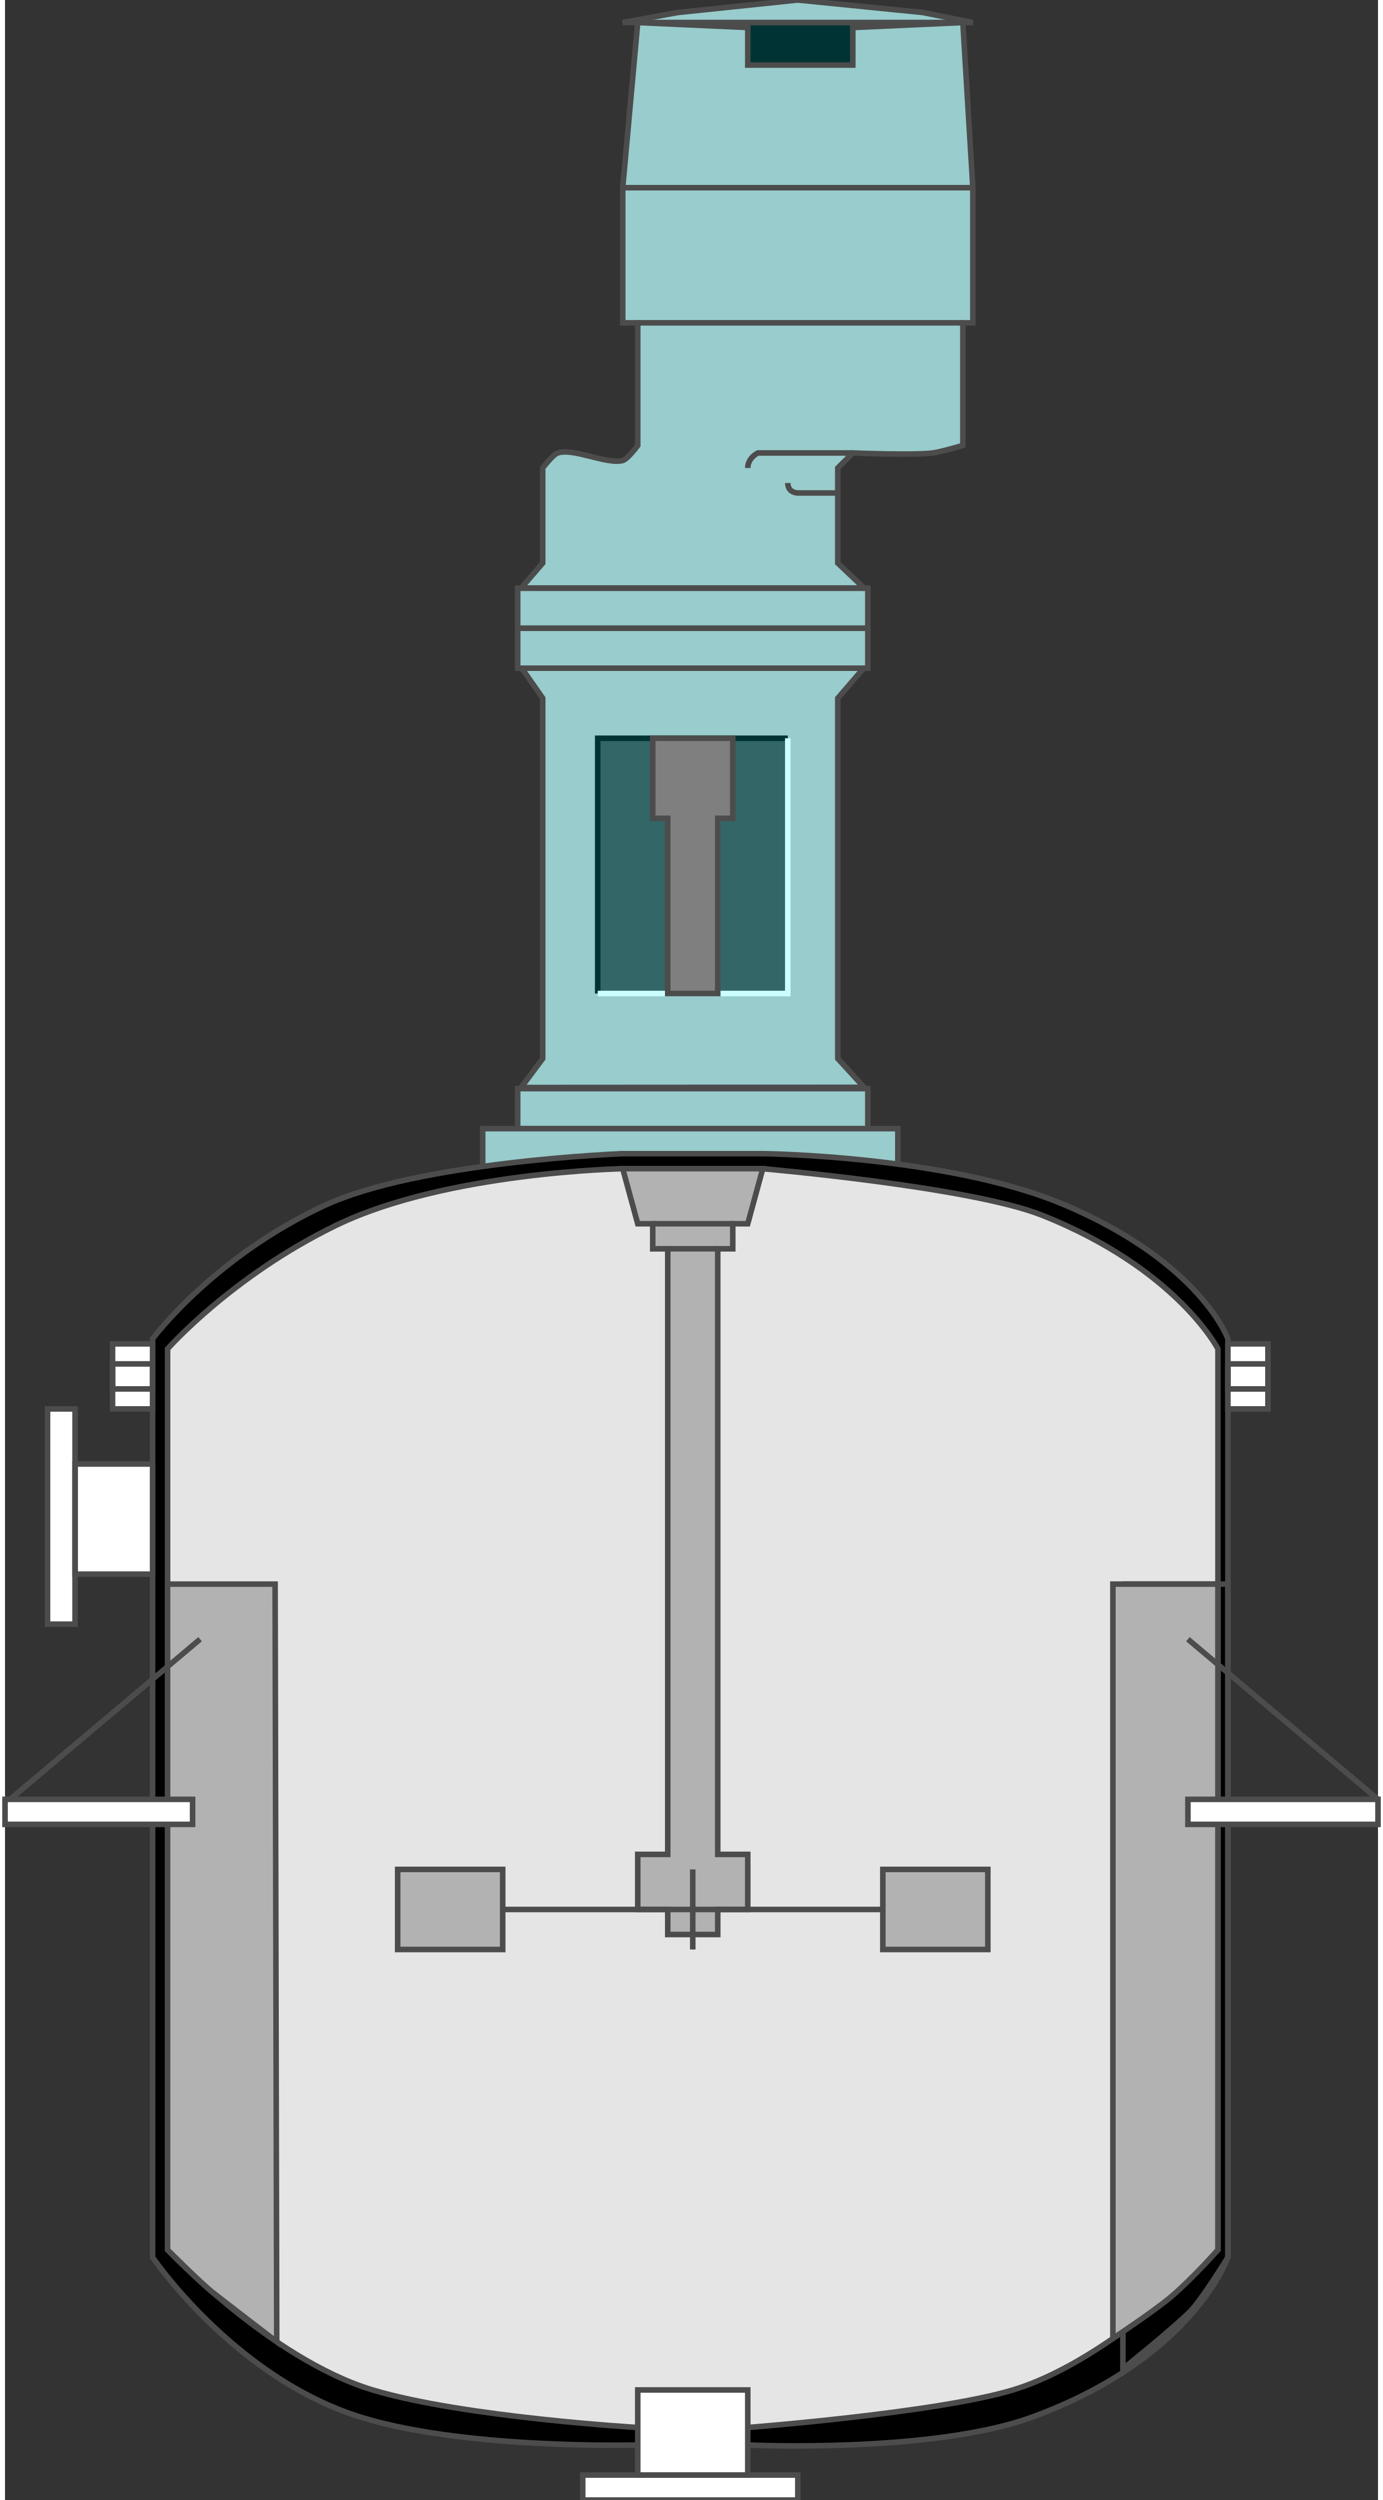 <svg version="1.1" xmlns="http://www.w3.org/2000/svg" xmlns:xlink="http://www.w3.org/1999/xlink" width="62px" height="112px" viewBox="0 0 61.826 112.5" enable-background="new 0 0 61.826 112.5" xml:space="preserve">
<rect x="0" y="0" width="61.826" height="112.5" fill="#333333" stroke="none"/>
<g id="Group_Motor">
	<path fill="#99CCCC" stroke="#4C4C4C" stroke-width="0.25" d="M23.086,28.266h15.766v1.802H23.086V28.266z" />
	<path fill="#99CCCC" stroke="#4C4C4C" stroke-width="0.25" d="M23.086,48.986h15.766v1.802H23.086V48.986z" />
	<path fill="#99CCCC" d="M38.853,48.986l-1.352-1.351V31.419l1.165-1.352H23.269l0.944,1.352v16.216l-1.126,1.351H38.853z" />
	<path fill="#99CCCC" d="M21.51,50.788v1.802l6.306-0.675h6.306l6.082,0.675v-1.802H21.51z" />
	<path fill="#99CCCC" d="M23.086,26.464h15.766v1.802H23.086V26.464z" />
	<path fill="#99CCCC" d="M43.132,20.045l-1.352,0.338h-3.604l-0.676,0.676v4.279l1.187,1.126H23.241l0.972-1.126v-4.279   c0,0,0.45-0.597,0.675-0.676c0.696-0.242,2.217,0.531,2.928,0.338c0.23-0.063,0.676-0.676,0.676-0.676v-5.518h-0.676V8.446   l0.676-7.432h-0.676l2.478-0.451L35.699,0l5.631,0.563l2.252,0.451h-0.45l0.45,7.432v6.081h-0.45V20.045z" />
	<path fill="none" stroke="#4C4C4C" stroke-width="0.25" d="M23.241,48.937l15.446-0.009l-1.187-1.293V31.419l1.165-1.352H23.269   l0.944,1.352v16.216L23.241,48.937z" />
	<path fill="none" stroke="#4C4C4C" stroke-width="0.25" d="M21.51,52.59l6.306-0.675h6.306l6.082,0.675v-1.802H21.51V52.59z" />
	<path fill="none" stroke="#4C4C4C" stroke-width="0.25" d="M23.086,26.464h15.766v1.802H23.086V26.464z" />
	<path fill="none" stroke="#4C4C4C" stroke-width="0.25" d="M43.132,20.045c0,0-1.006,0.295-1.352,0.338   c-0.894,0.11-3.604,0-3.604,0l-0.676,0.676v4.279l1.187,1.126H23.241l0.972-1.126v-4.279c0,0,0.45-0.597,0.675-0.676   c0.696-0.242,2.217,0.531,2.928,0.338c0.23-0.063,0.676-0.676,0.676-0.676v-5.518h-0.676V8.446l0.676-7.432h-0.676l2.478-0.451   L35.699,0l5.631,0.563l2.252,0.451h-0.45l0.45,7.432v6.081h-0.45V20.045z" />
	<path fill="none" stroke="#4C4C4C" stroke-width="0.25" d="M28.492,14.527h14.64" />
	<path fill="none" stroke="#4C4C4C" stroke-width="0.25" d="M43.582,8.446H27.816" />
	<path fill="none" stroke="#4C4C4C" stroke-width="0.25" d="M38.177,20.383h-4.279c0,0-0.451,0.22-0.451,0.676" />
	<path fill="none" stroke="#4C4C4C" stroke-width="0.25" d="M35.249,21.734c0,0.45,0.45,0.45,0.45,0.45h1.802" />
	<path fill="#003333" stroke="#4C4C4C" stroke-width="0.25" d="M28.492,1.014h14.64l-4.955,0.225v1.689h-4.73V1.239L28.492,1.014z" />
	<path fill="#336666" d="M26.69,33.221h8.559v11.486H26.69V33.221z" />
	<path fill="none" stroke="#003333" stroke-width="0.25" d="M26.69,44.707V33.221h8.559" />
	<path fill="none" stroke="#CCFFFF" stroke-width="0.25" d="M35.249,33.221v11.486H26.69" />
</g>
<g id="Group_Background">
	<path stroke="#4C4C4C" stroke-width="0.25" d="M33.446,110.022h-4.954c0,0-8.154,0.222-12.811-1.363   c-5.498-1.871-9.036-7.083-9.036-7.083V60.248c0,0,2.701-3.651,7.72-5.993c4.267-1.991,13.451-2.341,13.451-2.341h6.306   c0,0,8.353,0.086,13.568,2.293c6.162,2.607,7.378,6.04,7.378,6.04v41.328c0,0-1.535,4.517-8.786,7.181   C41.771,110.414,33.446,110.022,33.446,110.022z" />
</g>
<g id="Group_Column">
	<path fill="#E5E5E5" stroke="#4C4C4C" stroke-width="0.25" d="M33.446,109.234h-4.954c0,0-7.85-0.461-11.937-1.689   c-4.604-1.384-9.234-6.307-9.234-6.307v-40.54c0,0,2.899-3.286,7.593-5.562c4.946-2.398,12.903-2.546,12.903-2.546h6.306   c0,0,9.349,0.812,12.572,2.092c6.071,2.411,7.924,6.016,7.924,6.016v40.54c0,0-4.733,4.945-9.234,6.307   C41.961,108.58,33.446,109.234,33.446,109.234z" />
</g>
<g id="Group_MixingRod">
	<path fill="#B2B2B2" stroke="#4C4C4C" stroke-width="0.25" d="M29.843,87.05v-1.126h-1.351v-2.479h1.351V56.194h-0.676v-1.126   h-0.675l-0.676-2.478h6.306l-0.676,2.478h-0.675v1.126h-0.676v27.251h1.351v2.479h-1.351v1.126H29.843z" />
	<path fill="none" stroke="#4C4C4C" stroke-width="0.25" d="M21.285,85.924h19.37" />
	<path fill="none" stroke="#4C4C4C" stroke-width="0.25" d="M30.97,84.121v3.604" />
	<path fill="none" stroke="#4C4C4C" stroke-width="0.25" d="M29.843,56.194h2.252" />
	<path fill="none" stroke="#4C4C4C" stroke-width="0.25" d="M32.771,55.067h-3.604" />
	<path fill="#7F7F7F" stroke="#4C4C4C" stroke-width="0.25" d="M29.843,44.707v-7.883h-0.676v-3.604h3.604v3.604h-0.676v7.883   H29.843z" />
</g>
<g id="Group_Frame">
	<path fill="none" stroke="#4C4C4C" stroke-width="0.25" d="M50.339,71.283h4.729v30.293c0,0-1.159,1.882-1.688,2.425   c-0.654,0.671-3.041,2.599-3.041,2.599V71.283" />
	<path fill="#B2B2B2" stroke="#4C4C4C" stroke-width="0.25" d="M49.888,71.283h4.73v29.955c0,0-1.118,1.271-2.119,2.121   c-0.727,0.617-2.611,1.869-2.611,1.869V71.283z" />
	<path fill="#B2B2B2" stroke="#4C4C4C" stroke-width="0.25" d="M12.236,105.377c0,0-1.996-1.529-2.851-2.196   c-0.561-0.438-2.064-1.942-2.064-1.942V71.283h4.842L12.236,105.377z" />
</g>
<g id="Group_MixingBlade">
	<path fill="#B2B2B2" stroke="#4C4C4C" stroke-width="0.25" d="M17.681,84.121h4.73v3.604h-4.73V84.121z" />
	<path fill="#B2B2B2" stroke="#4C4C4C" stroke-width="0.25" d="M39.528,84.121h4.729v3.604h-4.729V84.121z" />
</g>
<g id="Group_Stands">
	<rect x="0.001" y="80.969" fill="#FFFFFF" width="8.446" height="1.126" />
	<rect x="53.267" y="80.969" fill="#FFFFFF" width="8.559" height="1.126" />
	<rect x="4.843" y="61.374" fill="#FFFFFF" width="1.802" height="1.126" />
	<rect x="4.843" y="60.473" fill="#FFFFFF" width="1.802" height="2.928" />
	<rect x="55.068" y="61.374" fill="#FFFFFF" width="1.802" height="1.126" />
	<rect x="55.068" y="60.473" fill="#FFFFFF" width="1.802" height="2.928" />
	<path fill="none" stroke="#4C4C4C" stroke-width="0.25" d="M8.447,80.969H0.001v1.126h8.446V80.969z" />
	<path fill="none" stroke="#4C4C4C" stroke-width="0.25" d="M53.267,80.969h8.559v1.126h-8.559V80.969z" />
	<path fill="none" stroke="#4C4C4C" stroke-width="0.25" d="M4.843,61.374h1.802V62.5H4.843V61.374" />
	<path fill="none" stroke="#4C4C4C" stroke-width="0.25" d="M4.843,60.473h1.802V63.4H4.843V60.473z" />
	<path fill="none" stroke="#4C4C4C" stroke-width="0.25" d="M55.068,61.374h1.802V62.5h-1.802V61.374" />
	<path fill="none" stroke="#4C4C4C" stroke-width="0.25" d="M55.068,60.473h1.802V63.4h-1.802V60.473" />
	<path fill="none" stroke="#4C4C4C" stroke-width="0.25" d="M61.825,80.969l-8.559-7.207" />
	<path fill="none" stroke="#4C4C4C" stroke-width="0.25" d="M0.226,80.969l8.559-7.207" />
</g>
<g id="Group_Port2">
	<rect x="1.916" y="63.4" fill="#FFFFFF" width="1.239" height="9.686" />
	<rect x="3.154" y="65.879" fill="#FFFFFF" width="3.491" height="4.955" />
	<path fill="none" stroke="#4C4C4C" stroke-width="0.25" d="M3.154,63.4v9.686H1.916V63.4H3.154z" />
	<path fill="none" stroke="#4C4C4C" stroke-width="0.25" d="M6.645,65.879v4.955H3.154v-4.955H6.645" />
</g>
<g id="Group_Port1">
	<rect x="26.015" y="111.374" fill="#FFFFFF" width="9.685" height="1.126" />
	<rect x="28.492" y="107.545" fill="#FFFFFF" width="4.954" height="3.829" />
	<path fill="none" stroke="#4C4C4C" stroke-width="0.25" d="M26.015,111.374h9.685v1.126h-9.685V111.374z" />
	<path fill="none" stroke="#4C4C4C" stroke-width="0.25" d="M28.492,107.545h4.954v3.829h-4.954V107.545z" />
</g>
</svg>
